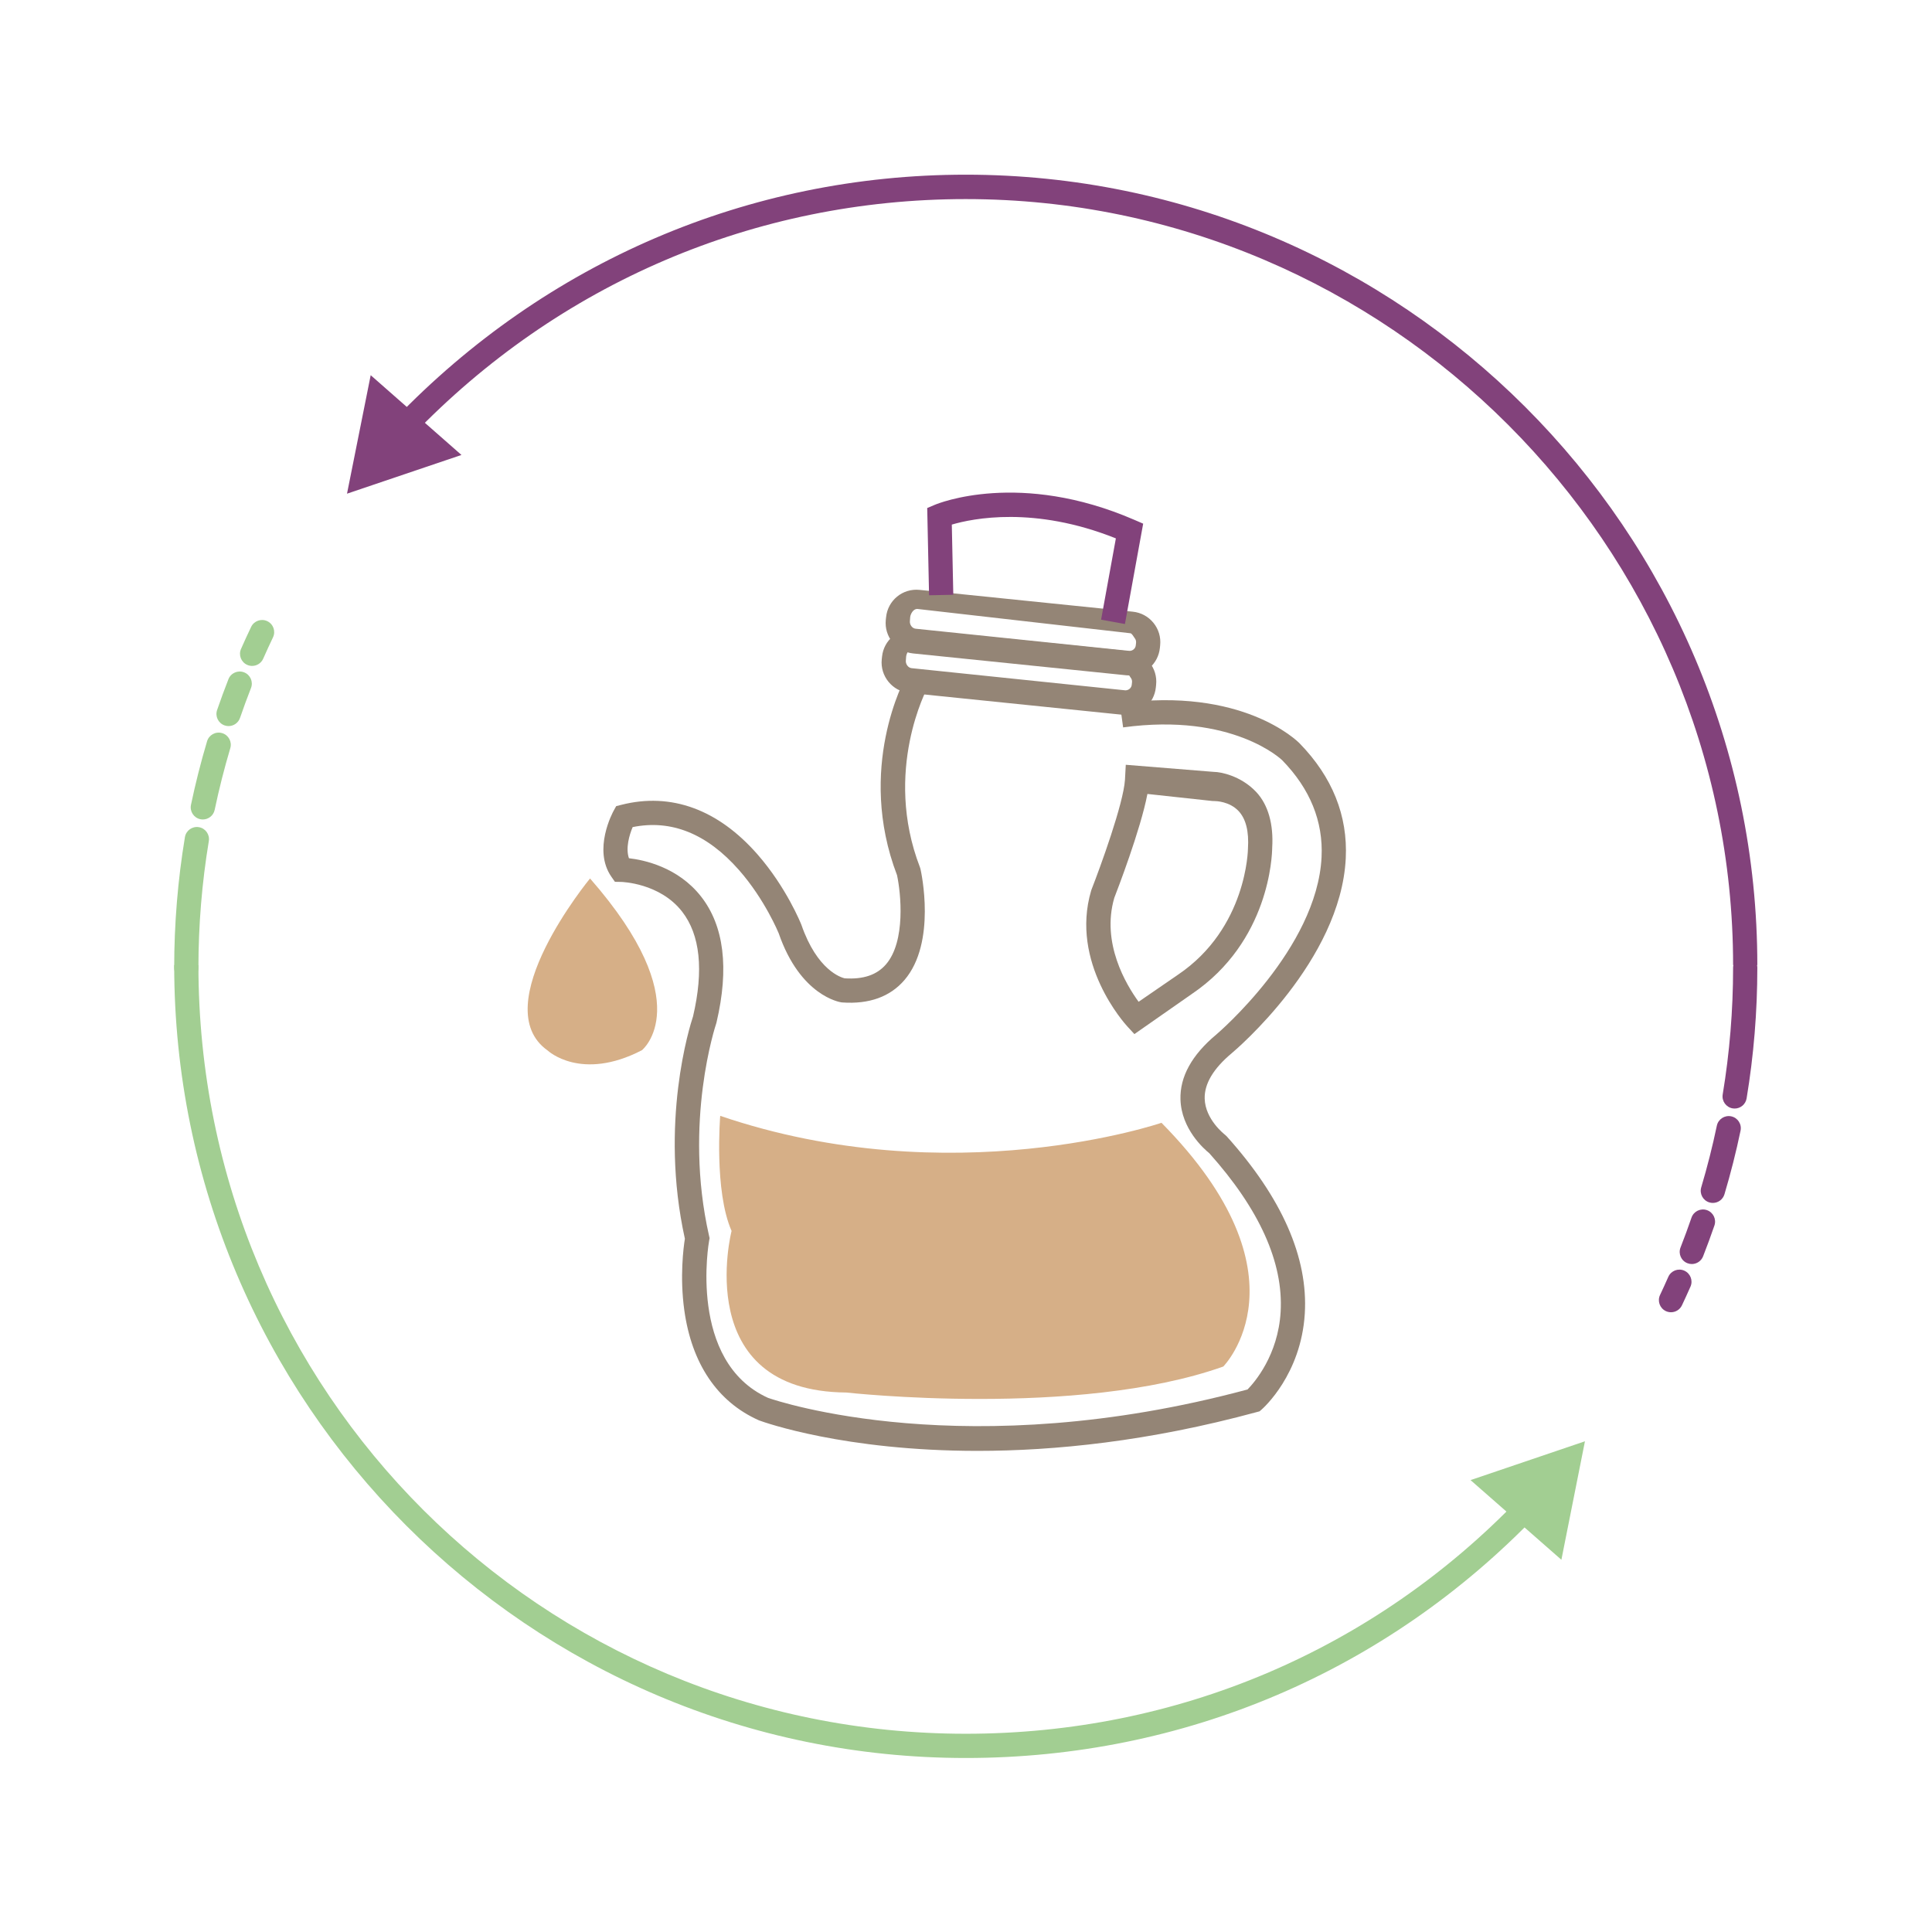 <?xml version="1.0" encoding="UTF-8" standalone="no"?>
<svg
   xmlns:dc="http://purl.org/dc/elements/1.1/"
   xmlns:cc="http://creativecommons.org/ns#"
   xmlns:rdf="http://www.w3.org/1999/02/22-rdf-syntax-ns#"
   xmlns:svg="http://www.w3.org/2000/svg"
   xmlns="http://www.w3.org/2000/svg"
   viewBox="0 0 853.333 853.333"
   height="40"
   width="40"
   xml:space="preserve"
   id="svg2"
   version="1.1"><defs
     id="defs6" /><g
     transform="matrix(1.333,0,0,-1.333,0,853.333)"
     id="g10"><g
       transform="scale(0.1)"
       id="g12"><path
         id="path14"
         style="fill:#a2ce92;fill-opacity:1;fill-rule:nonzero;stroke:none"
         d="m 835.352,4195.11 c -5.418,0 -10.911,1.1 -16.153,3.4 -20.281,8.94 -29.511,32.64 -20.566,52.93 10.808,24.54 21.972,48.87 33.523,72.99 9.59,20.02 33.535,28.51 53.559,18.92 19.988,-9.55 28.457,-33.56 18.887,-53.52 -11.184,-23.42 -22.024,-47 -32.485,-70.75 -6.637,-15.03 -21.347,-23.97 -36.765,-23.97 z m -78.016,-199.34 c -4.34,0 -8.731,0.7 -13.078,2.2 -20.957,7.22 -32.09,30.05 -24.903,51.01 11.79,34.27 24.415,68.61 37.532,102.06 8.074,20.71 31.414,30.84 52.008,22.74 20.656,-8.05 30.839,-31.36 22.738,-52.01 -12.695,-32.41 -24.934,-65.71 -36.328,-98.9 -5.727,-16.65 -21.301,-27.1 -37.969,-27.1 z m -85.219,-309.45 c -2.73,0 -5.476,0.28 -8.25,0.86 -21.719,4.55 -35.625,25.82 -31.074,47.52 14.734,70.56 32.695,141.47 53.34,210.76 6.355,21.25 28.703,33.3 49.953,26.97 21.25,-6.33 33.316,-28.7 27,-49.92 -20.027,-67.15 -37.41,-135.86 -51.731,-204.26 -3.945,-18.91 -20.64,-31.93 -39.238,-31.93 z m -54.793,-531.54 c -22.168,0 -40.144,17.98 -40.144,40.15 0,145.11 11.961,290.74 35.562,432.86 3.637,21.91 24.262,36.65 46.184,33.04 21.844,-3.6 36.648,-24.3 33.008,-46.15 -22.864,-137.81 -34.461,-279.04 -34.461,-419.75 0,-22.17 -17.993,-40.15 -40.149,-40.15" /><path
         id="path16"
         style="fill:#a2ce92;fill-opacity:1;fill-rule:nonzero;stroke:none"
         d="M 3200,576.57 C 1753.78,576.57 577.18,1753.9 577.18,3203.9 h 80.293 c 0,-1420 1140.587,-2547.029 2542.527,-2547.029 699.26,0 1350.98,275.781 1835.19,780.599 l 57.94,-54.46 C 4593.66,862.281 3921.31,576.57 3200,576.57" /><path
         id="path18"
         style="fill:#a2ce92;fill-opacity:1;fill-rule:nonzero;stroke:none"
         d="M 4872.59,1497.35 5251.67,1626 5173.6,1233.37 Z" /><path
         id="path20"
         style="fill:#82427b;fill-opacity:1;fill-rule:nonzero;stroke:none"
         d="m 5747.74,2728.5 c -2.2,0 -4.39,0.16 -6.65,0.52 -21.84,3.64 -36.63,24.31 -33,46.19 22.84,137.68 34.45,278.9 34.45,419.72 0,22.16 17.98,40.15 40.15,40.15 22.16,0 40.13,-17.99 40.13,-40.15 0,-145.21 -11.93,-290.85 -35.53,-432.87 -3.28,-19.66 -20.29,-33.56 -39.55,-33.56 z m -72.3,-312.75 c -3.81,0 -7.66,0.53 -11.49,1.68 -21.26,6.32 -33.32,28.69 -27.01,49.94 20.02,67.14 37.41,135.83 51.72,204.26 4.55,21.69 25.96,35.57 47.5,31.05 21.71,-4.53 35.62,-25.81 31.07,-47.51 -14.74,-70.57 -32.7,-141.46 -53.33,-210.75 -5.21,-17.43 -21.18,-28.67 -38.46,-28.67 z m -69.71,-202.48 c -4.85,0 -9.79,0.9 -14.61,2.77 -20.64,8.08 -30.84,31.35 -22.79,52 12.91,33 25.16,66.27 36.37,98.94 7.2,20.96 30.08,32.1 51.03,24.91 20.97,-7.21 32.1,-30.05 24.91,-51.02 -11.6,-33.69 -24.22,-68.03 -37.5,-102.06 -6.2,-15.84 -21.35,-25.54 -37.41,-25.54 z m -68.96,-159.76 c -5.75,0 -11.56,1.23 -17.1,3.81 -20.05,9.47 -28.64,33.4 -19.18,53.45 9.35,19.88 18.5,39.88 27.39,60.04 8.93,20.27 32.62,29.47 52.93,20.54 20.27,-8.97 29.47,-32.67 20.51,-52.95 -9.15,-20.75 -18.56,-41.4 -28.22,-61.87 -6.85,-14.51 -21.28,-23.02 -36.33,-23.02" /><path
         id="path22"
         style="fill:#82427b;fill-opacity:1;fill-rule:nonzero;stroke:none"
         d="m 5822.82,3203.9 h -80.28 c 0,1390 -1140.59,2538.03 -2542.54,2538.03 -698.33,0 -1349.49,-279.63 -1833.51,-783.31 l -57.93,54.53 c 499.32,519.58 1171.04,809.64 1891.44,809.64 1446.22,0 2622.82,-1178.89 2622.82,-2618.89" /><path
         id="path24"
         style="fill:#82427b;fill-opacity:1;fill-rule:nonzero;stroke:none"
         d="m 1529,4894.09 -379.19,-128.27 78.47,392.57 z" /><path
         id="path26"
         style="fill:#948576;fill-opacity:1;fill-rule:nonzero;stroke:none"
         d="m 3038.79,4383.9 c -12.83,0 -21.87,-16.68 -22.95,-27.24 l -0.96,-13.17 c -1.15,-11.41 7.34,-23.94 18.97,-25.12 l 708.44,-73.48 c 10.94,0 19.98,7.67 21.1,18.55 l 0.9,8.43 c 0.56,5.67 -1.09,11.03 -4.66,15.42 -3.58,4.4 -8.68,15.48 -14.33,16.05 l -706.2,80.56 z m 703.5,-220.36 c -3.41,0 -6.83,0.16 -10.31,0.52 l -706.31,72.35 c -55.64,5.69 -96.31,55.61 -90.64,111.24 l 0.98,8.98 c 5.61,55.2 54.46,96.29 111.35,90.38 l 706.11,-72.23 c 26.99,-2.78 51.3,-15.84 68.41,-36.89 17.13,-21.03 25.04,-47.43 22.27,-74.41 l -0.89,-8.72 c -5.33,-52.02 -48.72,-91.22 -100.97,-91.22" /><path
         id="path28"
         style="fill:#948576;fill-opacity:1;fill-rule:nonzero;stroke:none"
         d="m 3025.43,4253.9 c -12.77,0 -21.89,-17.07 -22.97,-27.64 l -0.97,-13.34 c -1.15,-11.41 7.35,-24.06 19.01,-25.25 l 708.49,-73.5 c 10.7,0 19.93,7.83 21.02,18.44 l 0.9,8.47 c 0.56,5.65 -1.09,11.02 -4.66,15.41 -3.58,4.4 -8.65,15.8 -14.27,16.38 l -706.31,81.03 c -0.07,0 -0.15,0 -0.24,0 z m 703.56,-221.1 c -3.44,0 -6.95,0.17 -10.47,0.53 l -706.19,72.29 c -55.68,5.7 -96.38,55.62 -90.69,111.31 l 0.98,8.92 c 5.56,55.12 54.6,96.13 111.23,90.43 l 706.28,-72.34 c 26.92,-2.73 51.23,-15.84 68.38,-36.86 17.12,-21.02 25.03,-47.46 22.26,-74.43 l -0.9,-8.7 c -5.32,-51.99 -48.68,-91.15 -100.88,-91.15" /><path
         id="path30"
         style="fill:#82427b;fill-opacity:1;fill-rule:nonzero;stroke:none"
         d="m 3727.4,4333.93 -78.98,14.37 48.98,269.36 c -270.36,108.2 -474.79,66.04 -543.64,45.71 l 4.94,-232.51 -80.29,-1.73 -6.12,289.18 25.12,10.59 c 11.32,4.77 281.2,114.91 661.23,-49.8 l 29.22,-12.64 -60.46,-332.53" /><path
         id="path32"
         style="fill:#948576;fill-opacity:1;fill-rule:nonzero;stroke:none"
         d="m 3239.38,1594.18 c -441.82,-0.02 -706.42,94.46 -723.45,100.73 l -2.55,1.06 c -136.34,61.1 -221.41,187.15 -246.01,364.49 -15.34,110.71 -2.63,207.83 1.95,236.66 -84.97,384.8 16.62,705.5 27.08,736.79 35.78,153.49 23.53,270.3 -36.31,347.16 -74.1,95.14 -200.65,98.32 -201.94,98.32 l -20.61,0.35 -11.87,16.96 c -62.18,89.91 4.76,213.37 7.66,218.57 l 8.39,15.19 16.81,4.29 c 164.55,42.03 320.68,-14.8 451.55,-164.32 95.32,-108.92 143.34,-228.14 145.32,-233.16 52.23,-151.23 132.12,-174.73 143.39,-177.31 62.06,-4.03 106.86,11.34 137.05,46.47 65.84,76.66 49.09,236.37 36.44,295.23 -135.34,354.23 24.3,648.76 31.17,661.14 l 70.23,-38.88 c -1.48,-2.72 -148.73,-276.78 -25.4,-596.22 l 1.7,-5.54 c 2.24,-9.88 53.7,-243.28 -53.09,-367.87 -47.61,-55.54 -117.16,-80.53 -206.05,-74.28 l -2.76,0.29 c -5.55,0.77 -136.28,21.37 -207.92,229.03 v 0 c -0.05,-0.03 -45.3,111.47 -131.81,209.71 -105.91,120.26 -224.17,167.98 -352.08,142 -11.16,-26.34 -23.74,-69.99 -12.31,-103.16 49.68,-5.66 162.38,-29.22 238.8,-126.63 76.35,-97.28 93.63,-237.78 51.36,-417.55 l -1.1,-3.87 c -1.1,-3.22 -109.17,-325.92 -23.64,-702.75 l 1.82,-8.11 -1.51,-8.2 c -0.76,-3.97 -71.38,-399.94 195.1,-520.92 31.36,-10.95 659.95,-222.11 1588.89,27.79 22.46,22.89 101.37,113.1 109.68,257.69 9.35,162.79 -70.21,339.46 -236.44,525.19 -17.79,14.34 -92.58,80.26 -95.46,178.03 -2.23,75.09 37.55,147.34 118.24,214.74 3.26,2.77 334.23,284.37 349.26,588.13 5.84,118.41 -38.03,226.49 -130.43,321.21 -1.32,1.33 -164.26,158.43 -527.11,108.75 l -10.87,79.56 c 405.74,55.49 587.83,-124.44 595.38,-132.12 108.79,-111.55 160.29,-239.93 153.2,-381.64 -16.95,-338.92 -363.15,-633.08 -377.9,-645.43 -60.65,-50.69 -90.76,-101.23 -89.53,-150.27 1.72,-69.52 66.14,-118.86 66.8,-119.39 l 5.83,-5.3 c 183.39,-203.99 270.53,-401.9 259.06,-588.2 -12.44,-201.72 -137.63,-312.69 -142.94,-317.35 l -6.95,-6.02 -8.86,-2.39 c -358.12,-97.38 -671.06,-128.65 -925.26,-128.65" /><path
         id="path34"
         style="fill:#948576;fill-opacity:1;fill-rule:nonzero;stroke:none"
         d="m 3692.12,3426.54 c -43.57,-149.65 39.26,-287.64 80.62,-344.28 l 130.74,89.88 c 228.28,154.33 231.57,415.07 231.57,417.68 3.64,57.53 -6.88,98.53 -31.13,124.44 -30.19,32.17 -75.27,33.08 -80.32,33.08 l -6.69,0.21 -215,23.32 c -22.63,-118.88 -101.06,-321.92 -109.79,-344.33 z m 66.65,-451.36 -23.6,25.61 c -7.82,8.5 -190.67,210.66 -119.55,450.17 l 1.1,3.22 c 29.06,74.25 105.66,284.28 110.79,363.37 l 2.71,49.98 292.91,-23.63 h 0.47 c 19.71,0 88.01,-12.34 138.9,-66.64 39.82,-42.5 57.63,-107.35 52.84,-184.75 -0.26,-25.63 -8.99,-310.51 -266.64,-484.67 l -189.93,-132.66" /><path
         id="path36"
         style="fill:#D6AF87;fill-opacity:1;fill-rule:nonzero;stroke:none"
         d="m 3848.54,2681.27 c 0,0 -695.19,-237.99 -1462.13,22.98 0,0 -20.68,-248.98 37.65,-381.3 0,0 -137.05,-531.36 380.13,-535.41 0,0 766.37,-85.41 1249.08,86.07 0,0 296.7,299.18 -204.73,807.66" /><path
         id="path38"
         style="fill:#D6AF87;fill-opacity:1;fill-rule:nonzero;stroke:none"
         d="m 1955.07,3490.87 c 0,0 -348.91,-423.19 -140.14,-570.29 0,0 109.94,-103.64 312.23,1.28 0,0 191.11,154.18 -172.09,569.01" /></g></g></svg>